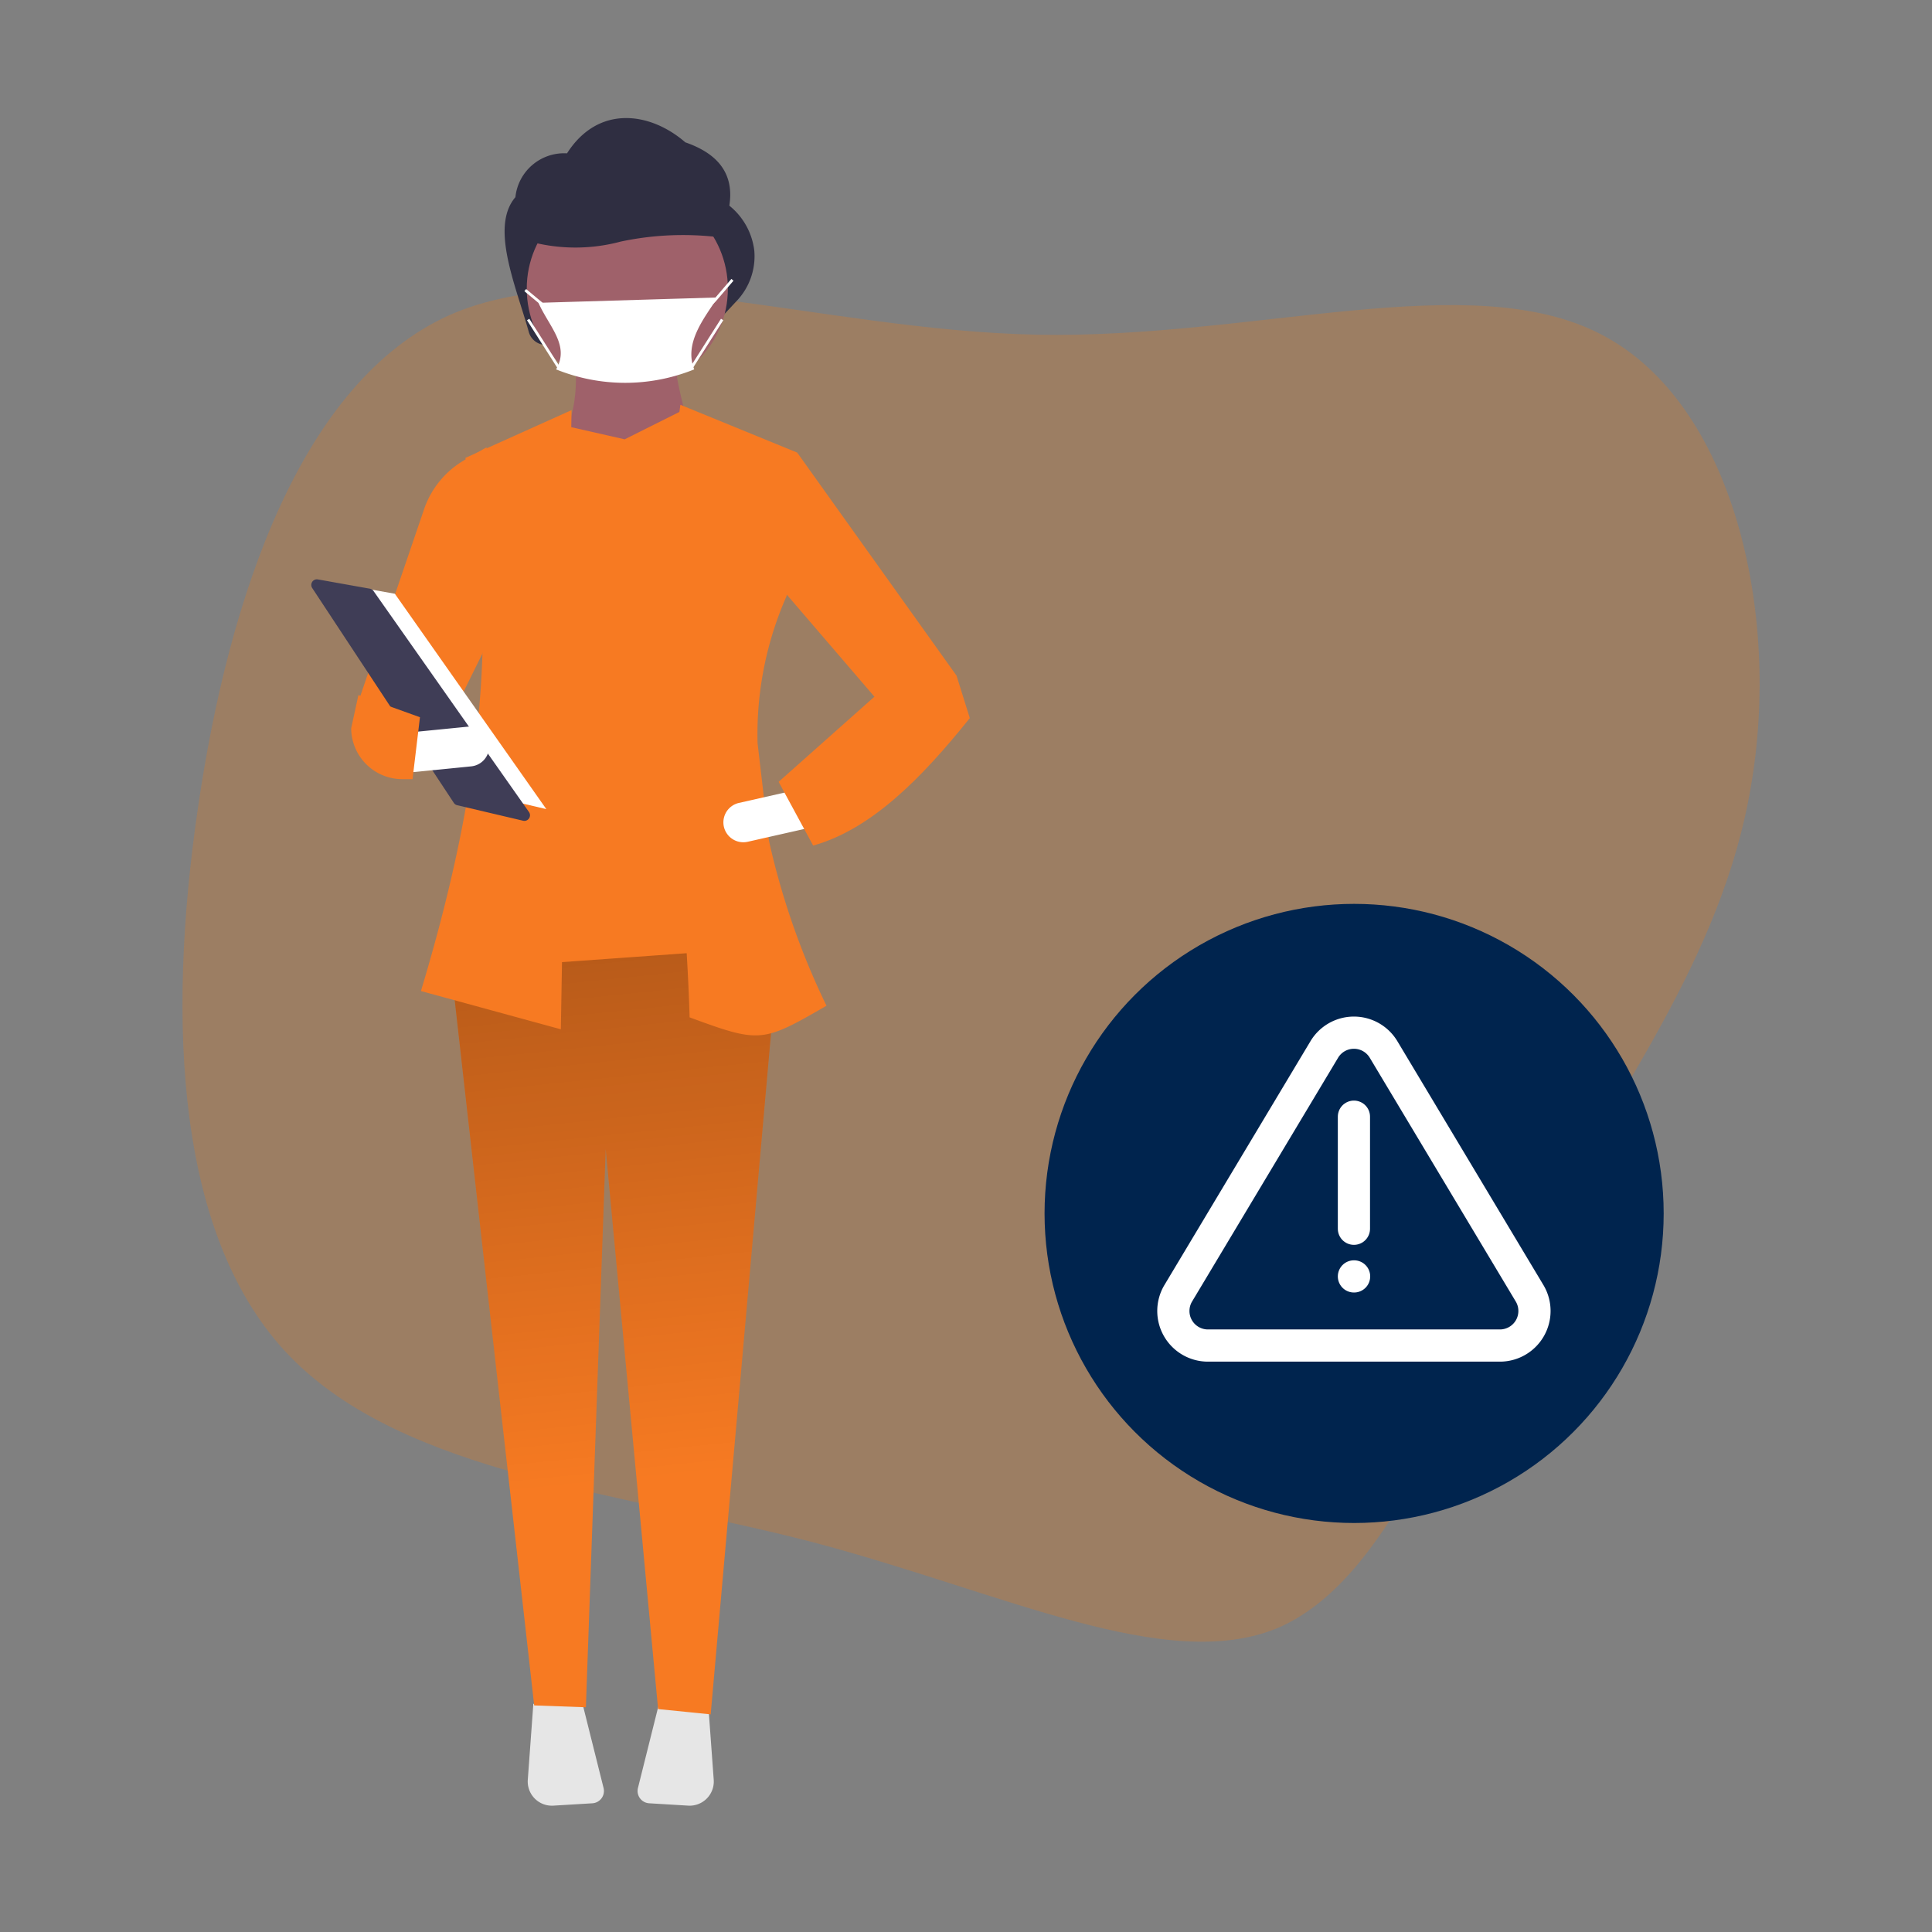 <svg xmlns="http://www.w3.org/2000/svg" xmlns:xlink="http://www.w3.org/1999/xlink" width="180" height="180" viewBox="0 0 180 180"><rect x="0" y="0" width="180" height="180" fill="#808080" stroke="none"/><defs><style>.a,.i{fill:#fff;}.a{stroke:#707070;}.b{clip-path:url(#a);}.c{fill:#f77a0c;opacity:0.24;}.d{fill:#00244e;}.e{fill:#2f2e41;}.f{fill:#9f616a;}.g{fill:#e6e6e6;}.h{fill:#f77a22;}.j{fill:url(#b);}.k{fill:#3f3d56;}.l{fill:none;stroke:#fff;stroke-linecap:round;stroke-linejoin:round;stroke-width:3px;}</style><clipPath id="a"><rect class="a" width="180" height="180" transform="translate(674 3308)"/></clipPath><linearGradient id="b" x1="0.505" y1="0.705" x2="0.385" y2="-2.001" gradientUnits="objectBoundingBox"><stop offset="0" stop-opacity="0"/><stop offset="0.99"/></linearGradient></defs><g class="b" transform="translate(-674 -3308)"><path class="c" d="M52.3-58.5c12.3,6.4,16.7,26,13.9,42.1C63.5-.3,53.4,12.4,45.7,26.9,37.9,41.3,32.4,57.6,22.1,62c-10.4,4.3-25.5-3.3-43.3-8-17.7-4.6-38-6.3-48.7-17.3-10.6-10.9-11.5-31.1-8.6-51,2.9-20,9.7-39.8,23.4-46,13.7-6.1,34.4,1.4,54.8,1.8C20-58.1,40.1-64.9,52.3-58.5Z" transform="translate(770.926 3397.682)"/><g transform="translate(655.627 3322.189)"><circle class="d" cx="28.841" cy="28.841" r="28.841" transform="translate(115.692 70.023)"/><g transform="translate(-18.127 -7.296)"><path class="e" d="M312.139,163.41l-16.274,2.756A1.647,1.647,0,0,1,294,164.983c-1.176-4.244-3.634-9.779-1.247-12.558a4.566,4.566,0,0,1,4.809-4.085h0c2.907-4.551,7.749-3.867,11.022-1.025,3.294,1.137,4.536,3.156,4.1,5.9a6.341,6.341,0,0,1,2.326,4.188,6.049,6.049,0,0,1-1.655,4.705Z" transform="translate(-208.234 -140.947)"/><path class="f" d="M324.819,240.785l-12.616-.742a13.864,13.864,0,0,0,1.237-8.163h9.4C322.818,233.87,323.809,237.314,324.819,240.785Z" transform="translate(-223.443 -205.51)"/><path class="g" d="M300.662,720.58l-.517,7.074a2.252,2.252,0,0,0,2.382,2.412l3.633-.22a1.149,1.149,0,0,0,1.045-1.425l-2.017-8.067Z" transform="translate(-214.472 -568.731)"/><path class="g" d="M342.107,720.353l-2.017,8.067a1.149,1.149,0,0,0,1.045,1.425l3.633.22a2.252,2.252,0,0,0,2.382-2.412l-.517-7.074Z" transform="translate(-244.154 -568.731)"/><path class="h" d="M139.379,372.811l-4.9-.492-4.882-52.18-1.845,52.012-4.817-.173-8.119-72.034h31.02Z" transform="translate(-36.666 -219.981)"/><circle class="f" cx="9.369" cy="9.369" r="9.369" transform="translate(85.576 10.635)"/><path class="e" d="M321.354,171.715a27.969,27.969,0,0,0-11.175.087,16.278,16.278,0,0,1-8.187.064v-6.318l16.691.3Z" transform="translate(-215.851 -156.187)"/><path class="i" d="M318.555,216.938a17.145,17.145,0,0,1-12.869,0c1.3-2.222-.644-3.962-1.643-6.2l16.7-.5C319.468,212.186,317.584,214.488,318.555,216.938Z" transform="translate(-217.376 -189.417)"/><rect class="i" width="0.257" height="2.138" transform="translate(85.353 20.234) rotate(-50.195)"/><rect class="i" width="5.355" height="0.256" transform="matrix(0.537, -0.844, 0.844, 0.537, 100.797, 27.323)"/><rect class="i" width="0.256" height="5.355" transform="translate(85.6 22.943) rotate(-32.471)"/><path class="j" d="M139.379,372.811l-4.9-.492-4.882-52.18-1.845,52.012-4.817-.173-8.119-72.034h31.02Z" transform="translate(-36.666 -219.981)"/><path class="h" d="M246.058,292.633l-7.174-4.453L245,270.262a8.453,8.453,0,0,1,3.695-4.389l2.061-1.193.179,18.076Z" transform="translate(-168.925 -229.9)"/><path class="h" d="M293.756,289.857l-1.061-9.09a31.892,31.892,0,0,1,2.706-13.712l.989-13.358-10.884-4.453c-.033.222-.062.443-.094.665l-5.1,2.551-4.975-1.131.028-1.59-9.895,4.453c3.272,15.213,1.487,31.01-4.139,49.67l13.035,3.564.108-6.259,11.617-.83c.12,2.031.216,4.025.272,5.976,6.555,2.413,6.78,2.373,12.753-1.082A70.094,70.094,0,0,1,293.756,289.857Z" transform="translate(-185.614 -218.422)"/><path class="h" d="M246.7,150.894l-6.679-2.226L229.34,136.231l3.262-10.568,14.842,20.779Z" transform="translate(-121.827 -90.388)"/><path class="i" d="M371.285,392.4a1.858,1.858,0,0,0,2.219,1.4l5.67-1.284-.819-3.619-5.67,1.284a1.856,1.856,0,0,0-1.4,2.219Z" transform="translate(-267.342 -322.267)"/><path class="h" d="M391.309,357.54l3.216,5.937c5.409-1.509,10.1-6.264,14.595-11.874l-1.237-3.958-7.668,1.979Z" transform="translate(-282.266 -291.592)"/><path class="i" d="M71.79,172.661l6.173,1.1,14.111,20.064-7.5-1.764Z" transform="translate(-4.675 -125.335)"/><path class="k" d="M222.02,312.65a.525.525,0,0,0-.431.814l13.19,20.012a.523.523,0,0,0,.318.222l6.137,1.444a.524.524,0,0,0,.549-.812L227.3,313.739a.521.521,0,0,0-.337-.214l-4.845-.865a.569.569,0,0,0-.1-.009Z" transform="translate(-156 -265.57)"/><path class="i" d="M255.608,366.76l.367,3.692,5.785-.574a1.855,1.855,0,0,0-.366-3.692Z" transform="translate(-181.36 -305.371)"/><path class="h" d="M235.991,357.809a4.772,4.772,0,0,0,4.766,4.74h.951l.692-5.771-5.734-2.064Z" transform="translate(-166.773 -296.848)"/><path class="i" d="M210.873,64.923l-.181-.181.274-.274,1.636-1.91.195.167-1.643,1.917Z" transform="translate(-107.96 -43.464)"/></g><g transform="translate(126.14 79.127)"><path class="l" d="M15.621,4.447,1.984,27.215a3.22,3.22,0,0,0,2.753,4.83H32.012a3.22,3.22,0,0,0,2.753-4.83L21.128,4.447a3.22,3.22,0,0,0-5.507,0Z" transform="translate(0 0)"/><line class="l" y2="10.441" transform="translate(18.375 10.723)"/><line class="l" x2="0.016" transform="translate(18.375 25.604)"/></g></g></g></svg>
